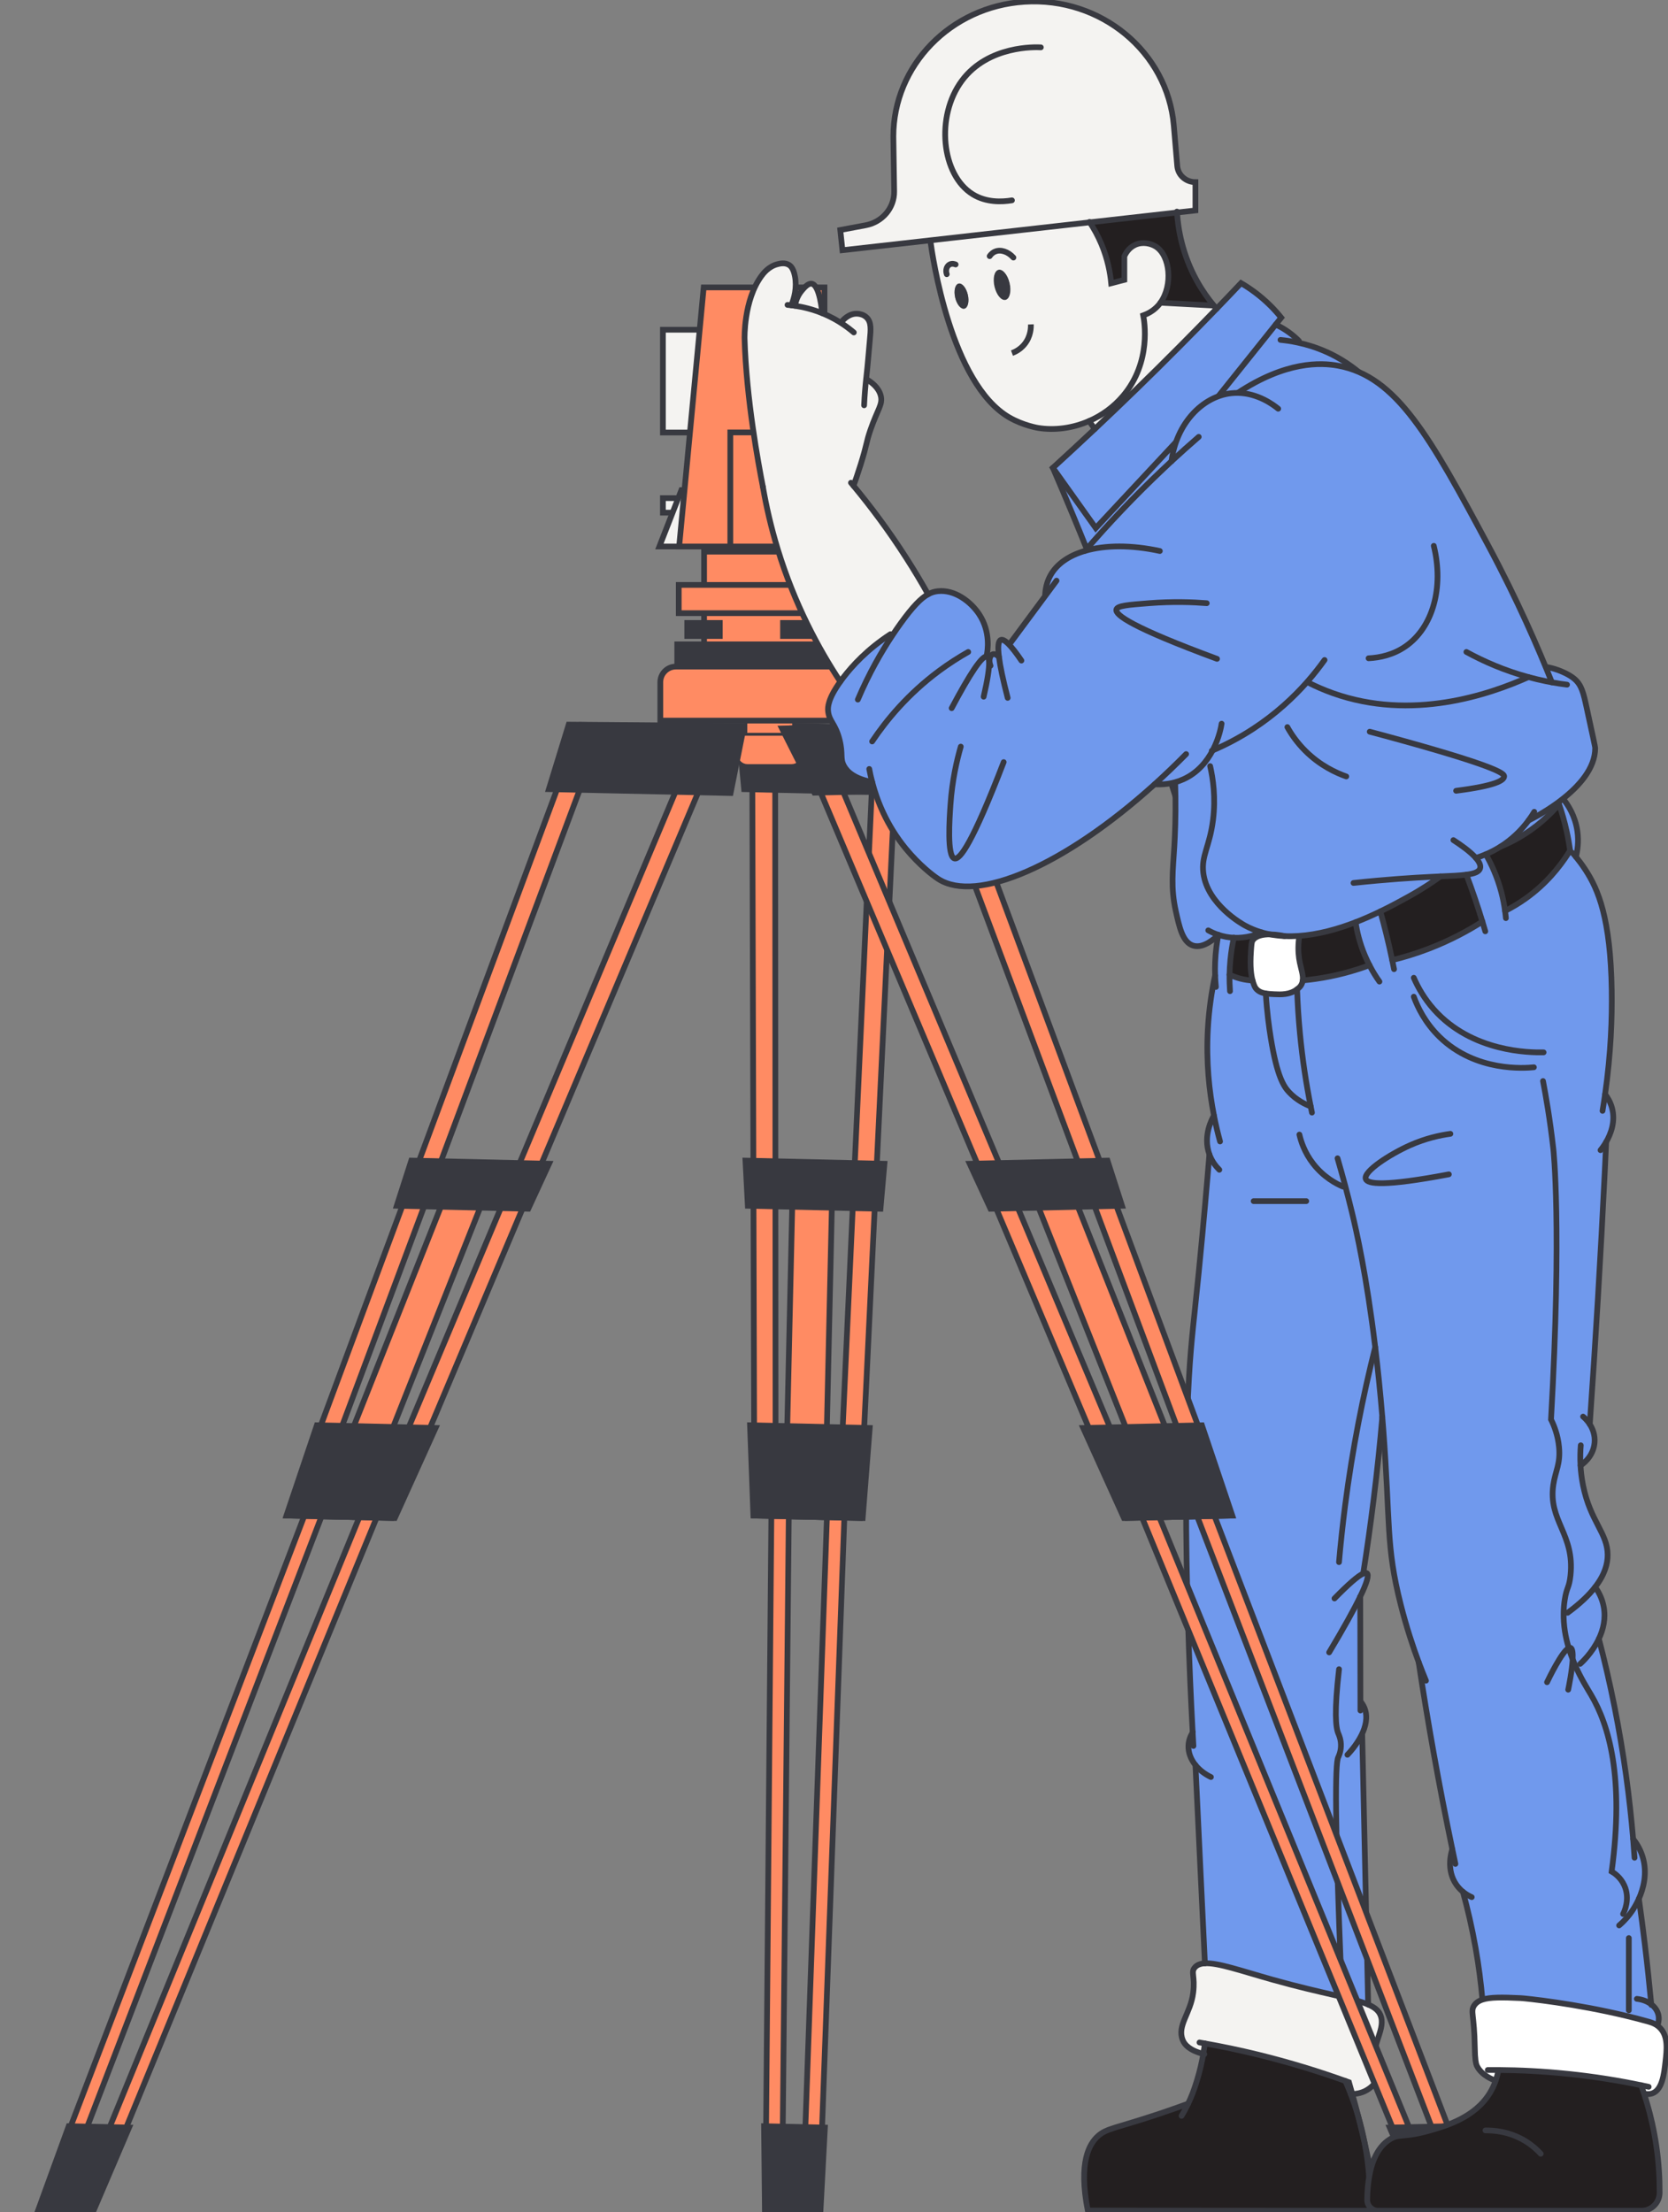 <svg width="175" height="232" viewBox="0 0 175 232" fill="none" xmlns="http://www.w3.org/2000/svg">
<rect x="0" y="0" width="175" height="232" fill="#808080" stroke="none"/>
<g clip-path="url(#clip0_8626_22015)">
<path d="M80.959 155.248L80.301 231.715L85.928 231.842L88.722 155.424L80.959 155.248ZM84.32 228.068L82.079 228.016L82.755 159.028L86.757 159.12L84.32 228.068Z" fill="#FF8B63" stroke="#383940" stroke-width="0.6" stroke-miterlimit="10"/>
<path d="M80.16 222.982L86.546 223.128L86.082 231.845L80.251 231.714L80.16 222.982Z" fill="#383940" stroke="#383940" stroke-width="0.6" stroke-miterlimit="10"/>
<path d="M87.357 122.999L83.199 122.904L82.474 154.964L86.632 155.059L87.357 122.999Z" fill="#FF8B63" stroke="#383940" stroke-width="0.6" stroke-miterlimit="10"/>
<path d="M78.914 76.025L79.145 158.946L90.212 159.198L94.183 76.372L78.914 76.025ZM88.167 155.098L81.371 154.943L81.329 80.134L91.583 80.365L88.167 155.095V155.098Z" fill="#FF8B63" stroke="#383940" stroke-width="0.6" stroke-miterlimit="10"/>
<path d="M77.484 76.413L95.395 76.4L94.525 83.134L78.07 82.763L77.484 76.413Z" fill="#383940" stroke="#383940" stroke-width="0.6" stroke-miterlimit="10"/>
<path d="M78.691 149.473L91.248 149.759L90.508 159.205L79.043 158.944L78.691 149.473Z" fill="#383940" stroke="#383940" stroke-width="0.6" stroke-miterlimit="10"/>
<path d="M78.211 121.717L92.791 122.048L92.375 126.769L78.46 126.455L78.211 121.717Z" fill="#383940" stroke="#383940" stroke-width="0.6" stroke-miterlimit="10"/>
<path d="M83.268 71.713H78.25V78.93H83.268V71.713Z" fill="#FF8B63"/>
<path d="M83.115 71.865V78.778H78.401V71.865H83.115ZM83.419 71.561H78.098V79.082H83.419V71.561Z" fill="#383940"/>
<path d="M78.418 80.293C77.796 80.293 77.289 79.785 77.289 79.161V77.008H84.188V79.161C84.188 79.785 83.681 80.293 83.059 80.293H78.418Z" fill="#FF8B63"/>
<path d="M84.035 77.16V79.161C84.035 79.702 83.599 80.14 83.058 80.14H78.417C77.877 80.14 77.44 79.702 77.44 79.161V77.16H84.035ZM84.339 76.856H77.137V79.161C77.137 79.87 77.71 80.444 78.417 80.444H83.058C83.765 80.444 84.339 79.87 84.339 79.161V76.856Z" fill="#383940"/>
<path d="M69.55 53.764V52.241H76.167V53.764H69.55Z" fill="#F4F3F1" stroke="#383940" stroke-width="0.6"/>
<path d="M71.489 51.398H84.266V57.312H69.181L71.489 51.398Z" fill="#F4F3F1" stroke="#383940" stroke-width="0.6"/>
<path d="M73.87 67.922V57.853H86.782V67.922H73.87Z" fill="#FF8B63" stroke="#383940" stroke-width="0.6"/>
<path d="M71.21 64.304V61.343H89.471V64.304H71.21Z" fill="#FF8B63" stroke="#383940" stroke-width="0.6"/>
<path d="M89.771 67.428H70.91V69.986H89.771V67.428Z" fill="#383940"/>
<path d="M89.615 67.579V69.833H71.057V67.579H89.615ZM89.918 67.275H70.754V70.137H89.918V67.275Z" fill="#383940"/>
<path d="M69.277 75.573V71.548C69.277 70.642 70.011 69.907 70.912 69.907H89.563C90.465 69.907 91.199 70.642 91.199 71.548V75.573H69.277Z" fill="#FF8B63" stroke="#383940" stroke-width="0.6"/>
<path d="M69.55 45.359V34.581H77.287V45.359H69.55Z" fill="#F4F3F1" stroke="#383940" stroke-width="0.6"/>
<path d="M73.829 30.142H86.504V57.313H71.255L73.829 30.142Z" fill="#FF8B63" stroke="#383940" stroke-width="0.6"/>
<path d="M75.669 65.184H71.953V66.85H75.669V65.184Z" fill="#383940"/>
<path d="M75.517 65.335V66.698H72.104V65.335H75.517ZM75.82 65.031H71.801V67.002H75.82V65.031Z" fill="#383940"/>
<path d="M85.72 65.184H82.004V66.85H85.72V65.184Z" fill="#383940"/>
<path d="M85.568 65.335V66.698H82.155V65.335H85.568ZM85.871 65.031H81.852V67.002H85.871V65.031Z" fill="#383940"/>
<path d="M76.621 57.764V45.35H83.863V57.764" stroke="#383940" stroke-width="0.6" stroke-miterlimit="10"/>
<path d="M33.351 155.246L4.082 231.713L9.661 231.84L41.048 155.422L33.351 155.246ZM9.467 228.066L7.243 228.014L33.734 159.027L37.699 159.118L9.467 228.066Z" fill="#FF8B63" stroke="#383940" stroke-width="0.6" stroke-miterlimit="10"/>
<path d="M7.211 222.98L13.54 223.126L9.814 231.843L4.035 231.712L7.211 222.98Z" fill="#383940" stroke="#383940" stroke-width="0.6" stroke-miterlimit="10"/>
<path d="M39.107 155.052L34.984 154.958L47.705 122.898L51.828 122.993L39.107 155.052Z" fill="#FF8B63" stroke="#383940" stroke-width="0.6" stroke-miterlimit="10"/>
<path d="M60.951 76.025L30.152 158.946L41.125 159.198L76.089 76.372L60.951 76.025ZM40.616 155.095L33.878 154.94L61.827 80.131L71.993 80.362L40.613 155.092L40.616 155.095Z" fill="#FF8B63" stroke="#383940" stroke-width="0.6" stroke-miterlimit="10"/>
<path d="M59.667 75.994L78.051 76.143L76.65 83.169L57.586 82.761L59.667 75.994Z" fill="#383940" stroke="#383940" stroke-width="0.6" stroke-miterlimit="10"/>
<path d="M33.246 149.471L45.697 149.757L41.422 159.203L30.055 158.942L33.246 149.471Z" fill="#383940" stroke="#383940" stroke-width="0.6" stroke-miterlimit="10"/>
<path d="M43.152 121.715L57.605 122.046L55.426 126.767L41.629 126.453L43.152 121.715Z" fill="#383940" stroke="#383940" stroke-width="0.6" stroke-miterlimit="10"/>
<path d="M173.973 211.233C174.085 211.643 174.022 212.03 173.937 212.303L173.7 212.313C173.427 212.154 173.169 212.078 173.011 212.033C172.259 211.82 171.498 211.619 170.742 211.44L170.891 210.831V209.627H171.731C172.32 209.688 172.848 209.895 173.245 210.199C173.606 210.472 173.861 210.828 173.973 211.233Z" fill="#7099ED"/>
<path d="M171.34 192.856C171.637 193.227 172.065 193.85 172.329 194.708C172.878 196.481 172.387 198.127 171.944 199.121C171.756 199.544 171.577 199.851 171.489 200C171.304 200.313 171.04 200.712 170.666 201.138L170.29 200.724C170.384 200.541 171.073 199.155 170.409 197.716C170.023 196.883 169.377 196.442 169.089 196.271C170.427 186.381 168.804 180.931 166.929 177.743C166.565 177.123 165.843 176 165.215 174.544L165.788 174.495C165.946 174.355 167.044 173.351 167.745 171.867C168.34 174.133 168.892 176.514 169.389 179.005C170.366 183.914 170.979 188.555 171.34 192.856Z" fill="#7099ED"/>
<path d="M165.791 174.496L165.218 174.545C165.142 174.371 165.069 174.195 165 174.016C165.033 173.38 164.984 172.884 164.772 172.811C164.72 172.793 164.66 172.802 164.59 172.835C164.25 171.707 164.026 170.454 164.053 169.134L164.472 169.14C165.797 168.17 166.726 167.267 167.36 166.439H167.363C167.733 166.963 168.091 167.644 168.252 168.48C168.494 169.742 168.206 170.907 167.748 171.868C167.047 173.353 165.949 174.356 165.791 174.496Z" fill="#7099ED"/>
<path d="M152.37 193.933C151.684 190.642 151.026 187.266 150.407 183.799C149.831 180.575 149.309 177.409 148.839 174.31C148.235 172.683 147.561 170.661 146.967 168.319C145.377 162.084 145.878 159.715 145.125 149.87C145.092 149.447 145.059 149.027 145.025 148.617C144.786 151.384 144.488 154.237 144.124 157.169C143.794 159.864 143.423 162.479 143.023 165.016V165.022C143.202 164.943 143.329 164.931 143.405 164.988C143.645 165.165 143.411 165.98 142.708 167.434C142.714 171.105 142.72 174.775 142.726 178.443H142.744C142.944 178.687 143.078 178.93 143.166 179.158C143.53 180.095 143.266 181.108 142.838 181.968L142.917 181.99C143.126 191.403 143.335 200.816 143.542 210.226C141.922 209.526 138.797 209.101 133.527 207.622C130.151 206.674 127.782 205.825 126.41 205.904L125.418 185.107C124.924 184.493 124.654 183.781 124.684 183.066C124.705 182.51 124.909 182.038 125.13 181.679C124.76 174.748 124.435 166.126 124.441 156.929C124.451 147.789 124.781 143.3 125.045 140.469C125.224 138.559 125.382 137.281 125.764 133.464C126.289 128.194 126.653 123.899 126.884 121.074C126.165 119.103 127.184 117.29 127.36 116.989C126.856 114.437 126.529 111.369 126.72 107.917C126.835 105.836 127.123 103.954 127.478 102.302C127.463 101.861 127.46 101.393 127.481 100.9C127.524 99.817 127.657 98.856 127.818 98.041C128.07 98.123 128.343 98.196 128.64 98.251C128.916 98.303 129.186 98.333 129.444 98.342C129.292 99.036 129.162 99.808 129.08 100.66C129.028 101.204 129.001 101.721 128.992 102.214C129.298 102.36 129.684 102.515 130.142 102.634C130.624 102.759 131.055 102.81 131.407 102.825C131.431 102.914 131.455 102.993 131.48 103.066C131.61 103.467 131.701 103.592 131.762 103.668C132.017 103.984 132.381 104.124 132.796 104.191C132.918 106.119 133.133 107.71 133.321 108.86C133.986 112.95 134.702 113.96 135.232 114.532C136.015 115.374 136.913 115.806 137.511 116.034C137.041 113.689 136.643 111.131 136.382 108.379C136.227 106.77 136.13 105.225 136.082 103.747C136.24 103.625 136.361 103.531 136.476 103.358C136.588 103.187 136.646 103.008 136.67 102.819C137.104 102.78 137.547 102.728 138.002 102.664C140.132 102.363 142.031 101.834 143.675 101.223C143.511 100.909 143.354 100.575 143.202 100.219C142.635 98.878 142.359 97.658 142.219 96.718C143.147 96.359 144.021 95.967 144.816 95.584C145.022 96.32 145.219 97.077 145.414 97.853C145.653 98.82 145.869 99.763 146.06 100.687C147.231 100.404 148.52 100.018 149.882 99.495C152.136 98.631 154.014 97.609 155.519 96.651C155.282 95.864 155.021 95.061 154.742 94.243C154.448 93.376 154.148 92.54 153.841 91.731C154.679 91.624 155.167 91.442 155.282 91.073C155.382 90.76 155.188 90.377 154.839 89.976C155.149 89.881 155.498 89.76 155.877 89.595C156.441 90.581 157.069 91.907 157.503 93.549C157.691 94.258 157.815 94.924 157.897 95.535H157.9C158.577 95.192 159.305 94.769 160.045 94.243C162.208 92.704 163.637 90.9 164.55 89.471H165.005C165.102 89.583 165.212 89.711 165.333 89.857C165.633 90.228 165.994 90.703 166.364 91.274C167.663 93.275 168.973 96.296 169.089 103.887C169.131 106.734 169.01 110.432 168.394 114.757C168.67 115.11 168.949 115.581 169.113 116.171C169.51 117.604 168.986 118.93 168.506 119.76C168.461 120.77 168.412 121.782 168.364 122.798C167.927 131.731 167.399 140.587 166.786 149.368C167.089 149.842 167.363 150.511 167.284 151.333C167.138 152.832 165.955 153.601 165.815 153.69C165.849 154.325 165.931 155.031 166.082 155.785C166.847 159.572 168.655 160.782 168.661 163.063C168.664 163.963 168.388 165.101 167.35 166.439C166.716 167.266 165.788 168.17 164.462 169.14L164.044 169.134C164.016 170.454 164.241 171.707 164.581 172.835C164.705 173.246 164.845 173.641 164.99 174.015C165.06 174.195 165.133 174.371 165.209 174.544C165.837 176.001 166.559 177.123 166.923 177.744C168.797 180.931 170.421 186.381 169.083 196.272C169.371 196.442 170.017 196.883 170.402 197.717C171.067 199.155 170.378 200.542 170.284 200.725L170.66 201.138C171.033 200.712 171.297 200.314 171.482 200.001C171.57 199.852 171.749 199.545 171.937 199.122C172.159 200.691 172.368 202.288 172.562 203.912C172.82 206.047 173.042 208.143 173.236 210.199C172.838 209.894 172.311 209.688 171.722 209.627H170.882V210.831L170.733 211.439C165.263 210.107 160.042 209.572 159.52 209.548C157.606 209.456 156.332 209.441 155.525 209.709V209.703C155.373 208.015 155.143 206.19 154.8 204.253C154.424 202.127 153.966 200.168 153.477 198.398C153.247 198.209 153.01 197.972 152.801 197.677C151.663 196.071 152.285 194.161 152.364 193.933H152.37Z" fill="#7099ED"/>
<path d="M164.732 89.189C164.675 89.28 164.617 89.374 164.556 89.472C163.643 90.901 162.214 92.705 160.051 94.244C159.311 94.77 158.583 95.193 157.906 95.536H157.903C157.821 94.925 157.697 94.259 157.509 93.55C157.075 91.908 156.447 90.582 155.883 89.597C156.356 89.396 156.878 89.134 157.415 88.797C158.637 88.292 160.206 87.477 161.771 86.141C162.475 85.539 163.067 84.931 163.549 84.362C163.558 84.353 163.564 84.347 163.57 84.338C163.861 85.186 164.141 86.138 164.371 87.185C164.526 87.887 164.644 88.559 164.732 89.189Z" fill="#231F20"/>
<path d="M164.09 83.896C164.49 84.407 165.252 85.526 165.488 87.144C165.658 88.309 165.488 89.273 165.337 89.857C165.215 89.711 165.106 89.583 165.009 89.471H164.554C164.614 89.373 164.672 89.279 164.73 89.188C164.642 88.558 164.523 87.886 164.369 87.184C164.138 86.137 163.859 85.185 163.568 84.337C163.562 84.346 163.556 84.352 163.547 84.361L163.383 84.218C163.541 84.103 163.701 83.984 163.859 83.859L164.09 83.896Z" fill="#7099ED"/>
<path d="M163.384 84.219L163.548 84.362C163.066 84.93 162.474 85.539 161.77 86.141C160.205 87.476 158.637 88.291 157.414 88.796C157.557 88.705 157.702 88.608 157.848 88.507C158.992 87.707 159.805 86.807 160.369 86.044C160.548 85.958 161.91 85.289 163.384 84.219Z" fill="#7099ED"/>
<path d="M154.747 94.243C155.026 95.061 155.287 95.864 155.523 96.651C154.019 97.609 152.141 98.631 149.887 99.495C148.524 100.018 147.235 100.405 146.064 100.687C145.873 99.763 145.658 98.82 145.418 97.853C145.224 97.077 145.027 96.32 144.82 95.584C146.013 95.009 147.026 94.45 147.766 94.042C149.213 93.242 150.354 92.469 151.121 91.91C152.253 91.861 153.166 91.822 153.846 91.731C154.152 92.54 154.452 93.376 154.747 94.243Z" fill="#231F20"/>
<path d="M126.404 214.301C126.362 214.654 126.307 215.022 126.24 215.402C124.806 215.031 124.287 214.444 124.09 213.957C123.462 212.427 124.915 211.168 125.185 208.984C125.403 207.239 124.912 206.849 125.355 206.338C125.591 206.062 125.943 205.928 126.41 205.904C127.782 205.824 130.151 206.673 133.527 207.622C138.797 209.1 141.922 209.526 143.542 210.225C144.315 210.557 144.746 210.949 144.904 211.551C145.292 213.039 143.712 214.669 144.312 216.685C144.379 216.907 144.622 217.625 144.312 218.291C144.133 218.674 143.839 218.896 143.639 219.042C143.002 219.511 142.301 219.599 141.873 219.605C141.758 219.188 141.643 218.778 141.524 218.37C141.4 218.325 141.276 218.279 141.151 218.236C138.391 217.245 135.336 216.299 132.005 215.481C130.063 215.006 128.194 214.617 126.404 214.301Z" fill="#F4F3F1"/>
<path d="M143.172 224.714C143.736 227.169 144.203 229.547 144.586 231.847C134.432 231.84 124.278 231.831 114.124 231.825C113.132 226.746 114.282 224.83 115.204 224.006C116.123 223.185 117.088 223.197 121.687 221.658C122.949 221.235 123.978 220.867 124.651 220.618C124.794 220.32 124.948 219.973 125.1 219.59C125.161 219.435 125.358 218.912 125.585 218.169C125.883 217.193 126.095 216.262 126.244 215.402C126.31 215.022 126.365 214.654 126.408 214.301C128.197 214.617 130.066 215.006 132.008 215.481C135.339 216.299 138.394 217.245 141.154 218.236C141.346 218.668 141.531 219.124 141.716 219.602C141.989 220.317 142.25 221.083 142.489 221.898C142.732 222.847 142.959 223.787 143.172 224.714Z" fill="#231F20"/>
<path d="M138.008 102.665C137.553 102.729 137.11 102.78 136.677 102.82C136.746 102.266 136.51 101.634 136.367 100.94C136.255 100.399 136.164 99.632 136.258 98.659L136.231 98.157C138.29 98.023 140.366 97.436 142.225 96.719C142.365 97.659 142.641 98.878 143.208 100.219C143.36 100.575 143.518 100.91 143.681 101.223C142.037 101.834 140.138 102.364 138.008 102.665Z" fill="#231F20"/>
<path d="M131.414 102.825C131.265 102.275 131.131 101.396 131.247 99.735C131.292 99.115 131.313 98.798 131.407 98.652C131.747 98.12 132.524 97.986 133.252 97.992C133.753 98.09 134.262 98.147 134.775 98.172C135.257 98.196 135.743 98.19 136.231 98.157L136.258 98.658C136.164 99.632 136.255 100.398 136.368 100.939C136.51 101.633 136.747 102.266 136.677 102.819C136.653 103.008 136.595 103.187 136.483 103.357C136.368 103.531 136.246 103.625 136.089 103.747C135.324 104.334 134.417 104.303 133.689 104.267C133.382 104.252 133.079 104.236 132.803 104.191C132.387 104.124 132.023 103.984 131.769 103.668C131.708 103.592 131.617 103.467 131.486 103.065C131.462 102.992 131.438 102.913 131.414 102.825Z" fill="white"/>
<path d="M123.325 83.524C120.273 73.868 116.696 63.962 112.504 53.873C111.83 52.255 111.15 50.65 110.465 49.062C111.924 47.73 113.389 46.373 114.861 44.99C117.816 42.21 120.795 39.317 123.786 36.306C125.093 34.992 126.377 33.682 127.639 32.377C128.506 31.48 129.359 30.586 130.205 29.691C131.131 30.23 132.204 30.987 133.266 32.036C133.703 32.468 134.085 32.9 134.419 33.314C134.225 33.554 134.034 33.797 133.84 34.038C134.252 34.226 134.738 34.494 135.247 34.865C135.66 35.163 135.997 35.47 136.273 35.747L136.227 35.944C136.652 36.036 137.107 36.154 137.586 36.306C143.736 38.256 147.045 43.539 151.368 51.048C155.458 58.147 158.892 64.524 161.698 69.95L162.162 69.938C162.496 69.99 162.954 70.084 163.479 70.276C163.646 70.337 164.58 70.68 165.19 71.2C165.933 71.833 166.131 72.672 166.452 74.147C167.059 76.936 167.359 78.329 167.362 78.424C167.38 80.583 165.621 82.493 163.861 83.859C163.704 83.983 163.543 84.102 163.385 84.217C161.911 85.288 160.548 85.957 160.369 86.042C159.805 86.806 158.992 87.706 157.848 88.506C157.703 88.606 157.557 88.703 157.415 88.795C156.878 89.132 156.356 89.394 155.883 89.595C155.503 89.759 155.155 89.88 154.845 89.975C155.194 90.376 155.388 90.759 155.288 91.073C155.173 91.441 154.684 91.623 153.847 91.73C153.167 91.821 152.254 91.86 151.123 91.909C150.355 92.469 149.215 93.241 147.767 94.041C147.027 94.449 146.014 95.008 144.822 95.583C144.027 95.966 143.153 96.359 142.225 96.718C140.365 97.435 138.29 98.022 136.23 98.156C135.742 98.189 135.256 98.196 134.774 98.171C134.574 98.129 133.931 97.998 133.251 97.992C132.951 97.937 132.653 97.864 132.359 97.779C131.853 98.007 130.791 98.405 129.45 98.345C129.192 98.332 128.922 98.302 128.646 98.25C128.349 98.196 128.076 98.123 127.824 98.037C127.502 98.36 126.307 99.488 125.206 99.175C124.059 98.85 123.719 97.143 123.364 95.565C122.809 93.077 123.055 91.307 123.206 88.746C123.282 87.463 123.352 85.689 123.325 83.527V83.524Z" fill="#7099ED"/>
<path d="M133.687 104.268C134.415 104.305 135.322 104.335 136.086 103.748C136.135 105.226 136.232 106.771 136.387 108.38C136.648 111.133 137.045 113.69 137.515 116.035C136.918 115.807 136.02 115.375 135.237 114.533C134.706 113.961 133.99 112.951 133.326 108.861C133.138 107.711 132.922 106.12 132.801 104.195C133.077 104.238 133.38 104.253 133.687 104.268Z" fill="#7099ED"/>
<path d="M133.249 97.992C132.521 97.986 131.745 98.12 131.405 98.652C131.311 98.798 131.29 99.115 131.244 99.735C131.129 101.396 131.262 102.274 131.411 102.825C131.059 102.81 130.628 102.758 130.146 102.633C129.688 102.515 129.302 102.36 128.996 102.214C129.005 101.721 129.033 101.204 129.084 100.659C129.166 99.808 129.296 99.035 129.448 98.345C130.789 98.406 131.851 98.007 132.357 97.779C132.652 97.865 132.949 97.938 133.249 97.992Z" fill="#231F20"/>
<path d="M127.353 32.044H127.347L121.749 31.746C123.066 29.912 122.772 26.813 121.261 25.858C120.751 25.535 119.887 25.322 119.101 25.678C118.382 26.004 118.06 26.654 117.96 26.883V29.349C117.502 29.468 117.041 29.59 116.58 29.708C116.48 28.637 116.222 27.199 115.561 25.617C115.178 24.705 114.745 23.939 114.332 23.318L123.488 22.287C123.603 24.015 124.034 26.682 125.581 29.468C126.148 30.484 126.761 31.338 127.353 32.044Z" fill="#231F20"/>
<path d="M114.332 23.318L97.607 25.203L88.385 26.24L88.16 24.121L90.812 23.625C92.574 23.299 93.836 21.803 93.812 20.079L93.73 14.525C93.73 14.455 93.727 14.388 93.727 14.318C93.727 6.876 99.731 0.684 107.476 0.185C115.512 -0.335 122.493 5.446 123.151 13.165L123.512 17.414C123.555 17.892 123.779 18.315 124.122 18.616C124.465 18.92 124.92 19.102 125.42 19.102V22.071L123.488 22.287L114.332 23.318Z" fill="#F4F3F1"/>
<path d="M127.347 32.047H127.353C127.447 32.16 127.544 32.272 127.638 32.379C126.376 33.684 125.093 34.994 123.785 36.308C120.794 39.319 117.815 42.212 114.86 44.991C114.663 44.712 114.463 44.435 114.266 44.155C115.597 43.577 116.838 42.692 117.842 41.5C120.834 37.95 120.054 33.638 119.942 33.078C120.348 32.932 120.973 32.643 121.501 32.056C121.589 31.959 121.674 31.856 121.75 31.746L127.347 32.047Z" fill="#F4F3F1"/>
<path d="M105.93 29.683C106.136 30.556 105.942 31.35 105.502 31.454C105.062 31.557 104.54 30.933 104.337 30.061C104.131 29.185 104.322 28.394 104.765 28.291C105.205 28.187 105.726 28.811 105.93 29.683Z" fill="#383940"/>
<path d="M100.569 29.745C100.205 29.833 100.048 30.487 100.214 31.214C100.384 31.938 100.818 32.455 101.182 32.37C101.549 32.281 101.707 31.624 101.537 30.901C101.367 30.177 100.936 29.66 100.569 29.745ZM121.259 25.858C122.77 26.813 123.064 29.912 121.748 31.746C121.672 31.855 121.587 31.959 121.499 32.056C120.971 32.643 120.346 32.932 119.94 33.078C120.052 33.638 120.832 37.95 117.84 41.5C116.836 42.692 115.595 43.577 114.264 44.155C112.516 44.918 110.617 45.159 108.9 44.879C108.9 44.879 107.356 44.626 105.9 43.787C99.741 40.241 97.806 26.728 97.618 25.317L97.606 25.204L114.33 23.318C114.743 23.939 115.177 24.705 115.559 25.618C116.22 27.199 116.478 28.638 116.578 29.708C117.039 29.59 117.501 29.468 117.959 29.349V26.883C118.059 26.655 118.38 26.004 119.099 25.678C119.885 25.323 120.75 25.535 121.259 25.858ZM105.499 31.454C105.939 31.351 106.133 30.557 105.927 29.684C105.724 28.811 105.202 28.188 104.762 28.291C104.319 28.394 104.128 29.185 104.334 30.061C104.538 30.934 105.059 31.558 105.499 31.454Z" fill="#F4F3F1"/>
<path d="M100.215 31.212C100.048 30.486 100.206 29.832 100.57 29.744C100.937 29.658 101.368 30.175 101.538 30.899C101.708 31.623 101.55 32.28 101.183 32.368C100.819 32.453 100.385 31.936 100.215 31.212Z" fill="#383940"/>
<path d="M114.266 44.154C114.463 44.434 114.663 44.711 114.86 44.991" stroke="#383940" stroke-width="0.6" stroke-miterlimit="10" stroke-linecap="round"/>
<path d="M114.304 23.271C114.313 23.287 114.325 23.302 114.334 23.317C114.746 23.938 115.18 24.704 115.563 25.616C116.224 27.198 116.482 28.637 116.582 29.707C117.043 29.588 117.504 29.467 117.962 29.348V26.882C118.062 26.654 118.384 26.003 119.103 25.677C119.889 25.321 120.753 25.534 121.263 25.857C122.774 26.812 123.068 29.911 121.751 31.745C121.675 31.854 121.59 31.958 121.503 32.055C120.975 32.642 120.35 32.931 119.943 33.077C120.055 33.636 120.835 37.949 117.844 41.498C116.84 42.691 115.599 43.576 114.267 44.154C112.52 44.917 110.621 45.157 108.903 44.877C108.903 44.877 107.359 44.625 105.903 43.786C99.745 40.239 97.809 26.727 97.621 25.315" stroke="#383940" stroke-width="0.6" stroke-miterlimit="10" stroke-linecap="round"/>
<path d="M123.48 22.189C123.48 22.223 123.48 22.253 123.487 22.287C123.602 24.014 124.033 26.682 125.58 29.468C126.147 30.483 126.76 31.338 127.351 32.044C127.446 32.159 127.543 32.272 127.637 32.378" stroke="#383940" stroke-width="0.6" stroke-miterlimit="10" stroke-linecap="round"/>
<path d="M121.75 31.746L127.347 32.047" stroke="#383940" stroke-width="0.6" stroke-miterlimit="10" stroke-linecap="round"/>
<path d="M127.812 41.568C129.82 39.056 131.831 36.547 133.84 34.038C134.034 33.797 134.225 33.554 134.419 33.314C134.085 32.9 133.703 32.468 133.266 32.036C132.204 30.987 131.131 30.23 130.205 29.691C129.359 30.586 128.506 31.48 127.639 32.377C126.377 33.682 125.093 34.992 123.786 36.306C120.795 39.317 117.816 42.21 114.861 44.99C113.389 46.373 111.924 47.73 110.465 49.062C111.964 51.167 113.465 53.271 114.964 55.379L123.392 46.346" stroke="#383940" stroke-width="0.6" stroke-miterlimit="10" stroke-linecap="round"/>
<path d="M137.708 41.602C137.004 41.365 136.133 41.134 135.126 41C133.725 40.815 132.508 40.882 131.586 41" stroke="#383940" stroke-width="0.6" stroke-miterlimit="10" stroke-linecap="round"/>
<path d="M134.344 35.647C134.844 35.695 135.487 35.78 136.225 35.944C136.649 36.036 137.104 36.154 137.584 36.306C143.733 38.256 147.043 43.539 151.366 51.048C155.455 58.147 158.89 64.524 161.696 69.95C161.881 70.312 162.066 70.668 162.248 71.021" stroke="#383940" stroke-width="0.6" stroke-miterlimit="10" stroke-linecap="round"/>
<path d="M123.325 83.524C120.273 73.868 116.696 63.962 112.504 53.874C111.83 52.256 111.15 50.65 110.465 49.062" stroke="#383940" stroke-width="0.6" stroke-miterlimit="10" stroke-linecap="round"/>
<path d="M133.84 34.039C134.252 34.228 134.738 34.495 135.247 34.866C135.66 35.164 135.997 35.472 136.273 35.748" stroke="#383940" stroke-width="0.6" stroke-miterlimit="10" stroke-linecap="round"/>
<path d="M162.16 69.939C162.494 69.991 162.952 70.085 163.477 70.277C163.644 70.338 164.578 70.681 165.188 71.202C165.931 71.834 166.128 72.674 166.45 74.149C167.057 76.938 167.357 78.331 167.36 78.425C167.378 80.584 165.619 82.494 163.859 83.86C163.701 83.985 163.54 84.103 163.383 84.219C161.908 85.289 160.546 85.958 160.367 86.044" stroke="#383940" stroke-width="0.6" stroke-miterlimit="10" stroke-linecap="round"/>
<path d="M143.707 76.736C144.538 76.955 145.767 77.287 147.247 77.697C157.562 80.565 157.82 81.183 157.808 81.429C157.787 81.846 156.91 82.406 152.769 82.932" stroke="#383940" stroke-width="0.6" stroke-miterlimit="10" stroke-linecap="round"/>
<path d="M135.066 76.254C135.464 76.972 136.058 77.854 136.926 78.721C138.504 80.305 140.206 81.062 141.246 81.43" stroke="#383940" stroke-width="0.6" stroke-miterlimit="10" stroke-linecap="round"/>
<path d="M123.292 82.035C123.307 82.552 123.319 83.048 123.325 83.525C123.352 85.691 123.283 87.464 123.207 88.748C123.055 91.308 122.809 93.078 123.364 95.566C123.719 97.145 124.059 98.851 125.206 99.176C126.307 99.49 127.502 98.361 127.824 98.042" stroke="#383940" stroke-width="0.6" stroke-miterlimit="10" stroke-linecap="round"/>
<path d="M142.004 92.598C145.444 92.23 148.241 92.05 150.168 91.956C150.501 91.941 150.817 91.925 151.12 91.91C152.252 91.862 153.165 91.822 153.845 91.731C154.682 91.624 155.17 91.442 155.286 91.074C155.386 90.761 155.191 90.377 154.843 89.976C154.272 89.319 153.274 88.616 152.485 88.106" stroke="#383940" stroke-width="0.6" stroke-miterlimit="10" stroke-linecap="round"/>
<path d="M154.844 89.976C155.153 89.881 155.502 89.76 155.881 89.595C156.355 89.395 156.876 89.133 157.413 88.796C157.556 88.704 157.702 88.607 157.847 88.507C158.991 87.707 159.804 86.806 160.368 86.043C160.614 85.709 160.814 85.398 160.969 85.137" stroke="#383940" stroke-width="0.6" stroke-miterlimit="10" stroke-linecap="round"/>
<path d="M151.122 91.909C150.355 92.469 149.214 93.241 147.767 94.041C147.027 94.449 146.014 95.008 144.821 95.583C144.027 95.966 143.153 96.359 142.225 96.718C140.365 97.435 138.29 98.022 136.23 98.156C135.741 98.189 135.256 98.196 134.774 98.171C134.261 98.147 133.751 98.089 133.251 97.992C132.95 97.937 132.653 97.864 132.359 97.779C131.767 97.606 131.185 97.371 130.627 97.067C130.341 96.915 126.652 94.85 126.246 91.535C126.024 89.74 126.913 88.789 127.265 86C127.563 83.636 127.262 81.647 126.965 80.346" stroke="#383940" stroke-width="0.6" stroke-miterlimit="10" stroke-linecap="round"/>
<path d="M142.223 96.719C142.362 97.659 142.638 98.878 143.206 100.219C143.357 100.575 143.515 100.91 143.679 101.223C144.025 101.898 144.389 102.473 144.725 102.944" stroke="#383940" stroke-width="0.6" stroke-miterlimit="10" stroke-linecap="round"/>
<path d="M144.82 95.584C145.027 96.32 145.224 97.077 145.418 97.853C145.658 98.82 145.873 99.763 146.064 100.687C146.131 101.01 146.198 101.326 146.258 101.642" stroke="#383940" stroke-width="0.6" stroke-miterlimit="10" stroke-linecap="round"/>
<path d="M155.527 96.652C155.63 96.996 155.734 97.337 155.831 97.671" stroke="#383940" stroke-width="0.6" stroke-miterlimit="10" stroke-linecap="round"/>
<path d="M153.848 91.731C154.154 92.54 154.454 93.376 154.749 94.243C155.028 95.061 155.289 95.864 155.525 96.651" stroke="#383940" stroke-width="0.6" stroke-miterlimit="10" stroke-linecap="round"/>
<path d="M155.883 89.596C156.447 90.581 157.075 91.907 157.509 93.549C157.697 94.258 157.821 94.924 157.903 95.535C157.943 95.797 157.97 96.046 157.991 96.287" stroke="#383940" stroke-width="0.6" stroke-miterlimit="10" stroke-linecap="round"/>
<path d="M157.414 88.797C158.637 88.292 160.205 87.477 161.77 86.141C162.474 85.539 163.066 84.931 163.548 84.362C163.557 84.353 163.563 84.347 163.569 84.338C163.861 85.186 164.14 86.138 164.37 87.185C164.525 87.887 164.643 88.559 164.731 89.189" stroke="#383940" stroke-width="0.6" stroke-miterlimit="10" stroke-linecap="round"/>
<path d="M164.09 83.897C164.49 84.407 165.252 85.527 165.488 87.145C165.658 88.309 165.488 89.274 165.337 89.858" stroke="#383940" stroke-width="0.6" stroke-miterlimit="10" stroke-linecap="round"/>
<path d="M129.449 98.345C130.79 98.406 131.852 98.007 132.359 97.779" stroke="#383940" stroke-width="0.6" stroke-miterlimit="10" stroke-linecap="round"/>
<path d="M126.766 97.57C127.048 97.728 127.403 97.899 127.824 98.039C128.076 98.124 128.349 98.197 128.647 98.252C128.923 98.303 129.193 98.334 129.45 98.343" stroke="#383940" stroke-width="0.6" stroke-miterlimit="10" stroke-linecap="round"/>
<path d="M129.45 98.342C129.299 99.035 129.168 99.808 129.086 100.659C129.035 101.204 129.007 101.721 128.998 102.213C128.989 102.837 129.01 103.418 129.047 103.947" stroke="#383940" stroke-width="0.6" stroke-miterlimit="10" stroke-linecap="round"/>
<path d="M127.825 98.041C127.664 98.856 127.53 99.817 127.488 100.9C127.467 101.393 127.47 101.861 127.485 102.302C127.5 102.731 127.53 103.132 127.567 103.506" stroke="#383940" stroke-width="0.6" stroke-miterlimit="10" stroke-linecap="round"/>
<path d="M136.289 98.373C136.277 98.47 136.268 98.564 136.258 98.658C136.164 99.632 136.255 100.398 136.368 100.939C136.51 101.633 136.747 102.266 136.677 102.819C136.653 103.008 136.595 103.187 136.483 103.357C136.368 103.531 136.246 103.625 136.089 103.747C135.324 104.334 134.417 104.303 133.689 104.267C133.382 104.252 133.079 104.236 132.803 104.191C132.387 104.124 132.023 103.984 131.769 103.668C131.708 103.592 131.617 103.467 131.486 103.065C131.462 102.992 131.438 102.913 131.414 102.825C131.265 102.275 131.131 101.396 131.247 99.735C131.292 99.115 131.313 98.798 131.407 98.652C131.747 98.12 132.524 97.986 133.252 97.992C133.932 97.999 134.575 98.129 134.775 98.172" stroke="#383940" stroke-width="0.6" stroke-miterlimit="10" stroke-linecap="round"/>
<path d="M136.676 102.819C137.11 102.78 137.553 102.728 138.008 102.664C140.137 102.363 142.036 101.834 143.681 101.223" stroke="#383940" stroke-width="0.6" stroke-miterlimit="10" stroke-linecap="round"/>
<path d="M146.066 100.688C147.237 100.405 148.527 100.019 149.889 99.496C152.143 98.632 154.021 97.61 155.526 96.652H155.529" stroke="#383940" stroke-width="0.6" stroke-miterlimit="10" stroke-linecap="round"/>
<path d="M157.906 95.535C158.583 95.191 159.311 94.768 160.051 94.242C162.214 92.703 163.643 90.9 164.556 89.47C164.617 89.373 164.674 89.279 164.732 89.188" stroke="#383940" stroke-width="0.6" stroke-miterlimit="10" stroke-linecap="round"/>
<path d="M165.012 89.471C165.109 89.583 165.218 89.711 165.339 89.857C165.64 90.228 166.001 90.703 166.371 91.274C167.669 93.275 168.98 96.296 169.095 103.887C169.138 106.734 169.016 110.432 168.4 114.757C168.318 115.326 168.231 115.909 168.13 116.5" stroke="#383940" stroke-width="0.6" stroke-miterlimit="10" stroke-linecap="round"/>
<path d="M128.996 102.215C129.302 102.361 129.688 102.516 130.146 102.635C130.628 102.759 131.059 102.811 131.411 102.826" stroke="#383940" stroke-width="0.6" stroke-miterlimit="10" stroke-linecap="round"/>
<path d="M136.086 103.748C136.134 105.226 136.232 106.771 136.386 108.38C136.647 111.133 137.045 113.69 137.515 116.035C137.557 116.254 137.6 116.47 137.645 116.683" stroke="#383940" stroke-width="0.6" stroke-miterlimit="10" stroke-linecap="round"/>
<path d="M132.801 104.193C132.922 106.119 133.138 107.709 133.326 108.859C133.99 112.95 134.706 113.959 135.237 114.531C136.02 115.373 136.918 115.805 137.515 116.033" stroke="#383940" stroke-width="0.6" stroke-miterlimit="10" stroke-linecap="round"/>
<path d="M148.328 102.543C148.783 103.592 149.448 104.748 150.427 105.852C154.435 110.365 160.533 110.393 161.95 110.365" stroke="#383940" stroke-width="0.6" stroke-miterlimit="10" stroke-linecap="round"/>
<path d="M148.328 104.529C148.744 105.658 149.526 107.276 151.028 108.742C154.838 112.455 160.035 112.02 160.93 111.929" stroke="#383940" stroke-width="0.6" stroke-miterlimit="10" stroke-linecap="round"/>
<path d="M136.328 118.988C136.486 119.67 136.85 120.85 137.769 122.036C138.886 123.477 140.223 124.159 140.888 124.441" stroke="#383940" stroke-width="0.6" stroke-miterlimit="10" stroke-linecap="round"/>
<path d="M145.027 148.617C145.061 149.028 145.094 149.447 145.127 149.87C145.88 159.715 145.379 162.084 146.969 168.319C147.564 170.661 148.237 172.684 148.841 174.311C149.114 175.044 149.375 175.695 149.608 176.26" stroke="#383940" stroke-width="0.6" stroke-miterlimit="10" stroke-linecap="round"/>
<path d="M140.328 121.475C140.865 123.312 141.375 125.209 141.848 127.168C142.297 129.035 143.368 133.71 144.284 141.289C144.551 143.485 144.806 145.924 145.027 148.61" stroke="#383940" stroke-width="0.6" stroke-miterlimit="10" stroke-linecap="round"/>
<path d="M168.4 114.758C168.676 115.111 168.955 115.582 169.119 116.172C169.517 117.605 168.992 118.931 168.513 119.761C168.249 120.22 167.997 120.527 167.918 120.622" stroke="#383940" stroke-width="0.6" stroke-miterlimit="10" stroke-linecap="round"/>
<path d="M168.513 119.76C168.468 120.77 168.419 121.782 168.371 122.798C167.934 131.731 167.406 140.587 166.793 149.368" stroke="#383940" stroke-width="0.6" stroke-miterlimit="10" stroke-linecap="round"/>
<path d="M127.482 102.303C127.127 103.954 126.838 105.837 126.723 107.917C126.532 111.369 126.86 114.438 127.363 116.99C127.554 117.975 127.776 118.884 128.003 119.709" stroke="#383940" stroke-width="0.6" stroke-miterlimit="10" stroke-linecap="round"/>
<path d="M127.363 116.99C127.187 117.291 126.168 119.104 126.887 121.075C127.16 121.823 127.593 122.349 127.927 122.678" stroke="#383940" stroke-width="0.6" stroke-miterlimit="10" stroke-linecap="round"/>
<path d="M148.84 174.311C149.31 177.41 149.832 180.576 150.408 183.8C151.027 187.267 151.685 190.643 152.371 193.934C152.477 194.448 152.586 194.962 152.696 195.473" stroke="#383940" stroke-width="0.6" stroke-miterlimit="10" stroke-linecap="round"/>
<path d="M152.373 193.934C152.294 194.162 151.672 196.072 152.81 197.678C153.019 197.973 153.256 198.21 153.486 198.398C153.835 198.684 154.175 198.858 154.409 198.961" stroke="#383940" stroke-width="0.6" stroke-miterlimit="10" stroke-linecap="round"/>
<path d="M153.484 198.398C153.973 200.169 154.431 202.127 154.807 204.253C155.15 206.19 155.38 208.015 155.529 209.703" stroke="#383940" stroke-width="0.6" stroke-miterlimit="10" stroke-linecap="round"/>
<path d="M166.091 148.564C166.137 148.601 166.483 148.881 166.795 149.367C167.098 149.842 167.371 150.511 167.293 151.332C167.147 152.832 165.964 153.601 165.824 153.689" stroke="#383940" stroke-width="0.6" stroke-miterlimit="10" stroke-linecap="round"/>
<path d="M165.849 151.572C165.804 152.129 165.773 152.85 165.822 153.689C165.855 154.325 165.937 155.03 166.089 155.785C166.853 159.571 168.661 160.782 168.667 163.063C168.67 163.963 168.394 165.1 167.357 166.439C166.723 167.266 165.794 168.169 164.469 169.139" stroke="#383940" stroke-width="0.6" stroke-miterlimit="10" stroke-linecap="round"/>
<path d="M167.361 166.441C167.731 166.961 168.089 167.643 168.249 168.479C168.492 169.741 168.204 170.906 167.746 171.867C167.045 173.351 165.947 174.355 165.789 174.495" stroke="#383940" stroke-width="0.6" stroke-miterlimit="10" stroke-linecap="round"/>
<path d="M167.746 171.867C168.341 174.133 168.893 176.514 169.39 179.005C170.367 183.914 170.98 188.555 171.341 192.856C171.396 193.522 171.447 194.179 171.49 194.827" stroke="#383940" stroke-width="0.6" stroke-miterlimit="10" stroke-linecap="round"/>
<path d="M162.309 176.42C162.482 176.052 163.88 173.169 164.587 172.834C164.657 172.801 164.717 172.792 164.769 172.81C164.981 172.883 165.03 173.379 164.996 174.014C164.936 175.219 164.587 176.922 164.529 177.202" stroke="#383940" stroke-width="0.6" stroke-miterlimit="10" stroke-linecap="round"/>
<path d="M171.342 192.857C171.64 193.228 172.068 193.852 172.331 194.71C172.881 196.483 172.389 198.128 171.946 199.123C171.758 199.545 171.579 199.853 171.491 200.002C171.306 200.315 171.042 200.713 170.669 201.139C170.444 201.395 170.181 201.662 169.871 201.927" stroke="#383940" stroke-width="0.6" stroke-miterlimit="10" stroke-linecap="round"/>
<path d="M171.945 199.121C172.167 200.69 172.376 202.287 172.57 203.911C172.828 206.046 173.05 208.142 173.244 210.198C173.247 210.222 173.247 210.243 173.25 210.268" stroke="#383940" stroke-width="0.6" stroke-miterlimit="10" stroke-linecap="round"/>
<path d="M173.698 212.313C173.861 212.407 174.028 212.532 174.186 212.696C175.032 213.584 174.875 214.959 174.729 216.245C174.59 217.483 174.401 219.147 173.37 219.533C172.924 219.7 172.496 219.563 172.496 219.563C172.49 219.563 172.487 219.56 172.487 219.56C171.932 219.423 159.433 219.141 156.867 218.189C156.678 218.119 155.45 217.662 154.967 216.686C154.964 216.677 154.943 216.644 154.922 216.592C154.852 216.422 154.746 216.029 154.728 214.682C154.679 211.346 154.261 210.968 154.646 210.351C154.837 210.047 155.125 209.843 155.532 209.709C156.339 209.442 157.613 209.457 159.527 209.548C160.049 209.572 165.27 210.108 170.74 211.44C171.495 211.619 172.257 211.82 173.009 212.033C173.167 212.078 173.425 212.155 173.698 212.313Z" fill="white" stroke="#383940" stroke-width="0.6" stroke-miterlimit="10" stroke-linecap="round"/>
<path d="M171.73 209.627C172.319 209.688 172.847 209.895 173.244 210.199C173.605 210.472 173.86 210.828 173.972 211.233C174.085 211.643 174.021 212.03 173.936 212.303" stroke="#383940" stroke-width="0.6" stroke-miterlimit="10" stroke-linecap="round"/>
<path d="M125.422 185.107L126.414 205.901" stroke="#383940" stroke-width="0.6" stroke-miterlimit="10" stroke-linecap="round"/>
<path d="M126.884 121.074C126.653 123.9 126.289 128.194 125.764 133.465C125.382 137.282 125.224 138.559 125.045 140.469C124.781 143.301 124.451 147.79 124.441 156.929C124.435 166.126 124.76 174.749 125.13 181.68C125.157 182.164 125.182 182.638 125.209 183.103" stroke="#383940" stroke-width="0.6" stroke-miterlimit="10" stroke-linecap="round"/>
<path d="M143.023 165.017C143.424 162.48 143.794 159.864 144.125 157.17C144.489 154.238 144.786 151.385 145.026 148.617V148.611" stroke="#383940" stroke-width="0.6" stroke-miterlimit="10" stroke-linecap="round"/>
<path d="M142.71 167.438C142.046 168.815 140.96 170.768 139.449 173.292" stroke="#383940" stroke-width="0.6" stroke-miterlimit="10" stroke-linecap="round"/>
<path d="M140.008 167.638C141.482 166.13 142.489 165.257 143.029 165.023C143.205 164.944 143.333 164.931 143.409 164.989C143.648 165.166 143.415 165.981 142.711 167.434" stroke="#383940" stroke-width="0.6" stroke-miterlimit="10" stroke-linecap="round"/>
<path d="M142.918 181.99C143.127 191.403 143.337 200.816 143.543 210.226" stroke="#383940" stroke-width="0.6" stroke-miterlimit="10" stroke-linecap="round"/>
<path d="M142.711 167.434C142.717 171.105 142.723 174.775 142.729 178.443V179.386" stroke="#383940" stroke-width="0.6" stroke-miterlimit="10" stroke-linecap="round"/>
<path d="M161.887 113.373C162.157 114.775 162.609 117.299 162.967 120.472C162.967 120.472 163.88 128.495 162.727 148.866C162.888 149.185 163.067 149.593 163.222 150.08C163.379 150.566 163.507 151.126 163.567 151.755C163.737 153.535 163.182 154.258 162.967 155.724C162.412 159.529 165.23 160.846 164.769 165.229C164.629 166.546 164.374 166.433 164.168 167.756C164.095 168.221 164.056 168.681 164.05 169.134C164.022 170.454 164.247 171.707 164.587 172.835C164.711 173.246 164.851 173.641 164.996 174.015C165.066 174.195 165.139 174.371 165.215 174.544C165.843 176.001 166.565 177.124 166.929 177.744C168.804 180.931 170.427 186.382 169.089 196.272C169.377 196.442 170.023 196.883 170.408 197.717C171.073 199.155 170.384 200.542 170.29 200.725" stroke="#383940" stroke-width="0.6" stroke-miterlimit="10" stroke-linecap="round"/>
<path d="M170.891 203.252V210.831" stroke="#383940" stroke-width="0.6" stroke-miterlimit="10" stroke-linecap="round"/>
<path d="M141.712 219.603C141.761 219.603 141.816 219.603 141.873 219.603C142.301 219.597 143.002 219.509 143.639 219.04C143.839 218.894 144.133 218.672 144.312 218.289C144.622 217.623 144.379 216.905 144.312 216.683C143.712 214.667 145.292 213.037 144.904 211.549C144.746 210.947 144.315 210.555 143.542 210.223C141.922 209.524 138.797 209.098 133.527 207.62C130.151 206.671 127.782 205.823 126.41 205.902C125.943 205.926 125.591 206.06 125.355 206.337C124.912 206.847 125.403 207.237 125.185 208.983C124.915 211.166 123.462 212.425 124.09 213.955C124.287 214.442 124.806 215.029 126.24 215.4C126.277 215.412 126.316 215.421 126.356 215.43" stroke="#383940" stroke-width="0.6" stroke-miterlimit="10" stroke-linecap="round"/>
<path d="M125.846 214.201C126.031 214.235 126.219 214.265 126.408 214.302C128.197 214.618 130.066 215.007 132.008 215.482C135.339 216.3 138.394 217.246 141.154 218.237C141.279 218.28 141.403 218.325 141.528 218.371C141.646 218.778 141.761 219.189 141.876 219.606C142.086 220.36 142.289 221.123 142.489 221.899C142.732 222.848 142.959 223.788 143.172 224.715C143.736 227.17 144.203 229.548 144.586 231.847C134.432 231.841 124.278 231.832 114.124 231.826C113.132 226.747 114.282 224.831 115.204 224.007C116.123 223.185 117.088 223.198 121.687 221.659C122.949 221.236 123.978 220.868 124.651 220.619" stroke="#383940" stroke-width="0.6" stroke-miterlimit="10" stroke-linecap="round"/>
<path d="M140.487 175.055C139.975 179.507 140.135 181.153 140.408 181.794C140.466 181.925 140.715 182.451 140.684 183.154C140.66 183.78 140.427 184.234 140.396 184.3C140.072 185 140.035 190.779 140.727 207.622" stroke="#383940" stroke-width="0.6" stroke-miterlimit="10" stroke-linecap="round"/>
<path d="M140.484 163.827C140.651 161.896 140.864 159.916 141.124 157.89C141.898 151.905 143.005 146.36 144.283 141.29C144.283 141.29 144.286 141.284 144.286 141.281" stroke="#383940" stroke-width="0.6" stroke-miterlimit="10" stroke-linecap="round"/>
<path d="M152.169 118.908C151.117 119.051 149.606 119.364 147.928 120.11C145.853 121.034 143.023 122.847 143.287 123.641C143.469 124.176 145.146 124.456 152.009 123.157" stroke="#383940" stroke-width="0.6" stroke-miterlimit="10" stroke-linecap="round"/>
<path d="M131.527 125.967H137.046" stroke="#383940" stroke-width="0.6" stroke-miterlimit="10" stroke-linecap="round"/>
<path d="M141.152 218.236C141.343 218.668 141.529 219.124 141.714 219.602C141.987 220.317 142.248 221.083 142.487 221.898C142.772 222.877 142.997 223.817 143.17 224.714C143.419 226.016 143.564 227.221 143.646 228.297" stroke="#383940" stroke-width="0.6" stroke-miterlimit="10" stroke-linecap="round"/>
<path d="M126.407 214.299C126.365 214.655 126.31 215.023 126.243 215.403C126.095 216.264 125.882 217.194 125.585 218.171C125.357 218.913 125.16 219.436 125.099 219.591C124.948 219.974 124.793 220.321 124.65 220.619C124.535 220.865 124.426 221.078 124.329 221.258C124.189 221.519 124.062 221.735 123.965 221.899" stroke="#383940" stroke-width="0.6" stroke-miterlimit="10" stroke-linecap="round"/>
<path d="M125.147 181.652C125.147 181.652 125.135 181.671 125.132 181.68C124.91 182.039 124.707 182.51 124.686 183.067C124.656 183.781 124.926 184.493 125.42 185.107C125.827 185.609 126.382 186.047 127.046 186.366" stroke="#383940" stroke-width="0.6" stroke-miterlimit="10" stroke-linecap="round"/>
<path d="M142.748 178.443C142.948 178.687 143.081 178.93 143.169 179.158C143.533 180.095 143.269 181.108 142.842 181.968C142.296 183.066 141.479 183.915 141.367 184.03" stroke="#383940" stroke-width="0.6" stroke-miterlimit="10" stroke-linecap="round"/>
<path d="M123.488 22.287L125.42 22.071V19.102C124.92 19.102 124.465 18.92 124.122 18.616C123.779 18.315 123.555 17.892 123.512 17.414L123.151 13.165C122.493 5.446 115.512 -0.335 107.476 0.185C99.731 0.684 93.727 6.876 93.727 14.318C93.727 14.388 93.73 14.455 93.73 14.525L93.812 20.079C93.836 21.803 92.574 23.299 90.812 23.625L88.16 24.121L88.385 26.24L97.607 25.203L114.332 23.318L123.488 22.287Z" stroke="#383940" stroke-width="0.6" stroke-miterlimit="10" stroke-linecap="round"/>
<path d="M109.202 4.967C108.69 4.936 103.69 4.736 100.923 8.455C98.138 12.196 98.766 18.346 102.055 20.374C103.478 21.256 105.113 21.183 106.169 21.01" stroke="#383940" stroke-width="0.6" stroke-miterlimit="10" stroke-linecap="round"/>
<path d="M103.832 26.863C104.038 26.562 104.272 26.434 104.402 26.383C104.988 26.136 105.758 26.386 106.323 27.012" stroke="#383940" stroke-width="0.6" stroke-miterlimit="10" stroke-linecap="round"/>
<path d="M100.262 27.737C100.214 27.716 99.907 27.588 99.631 27.737C99.328 27.898 99.176 28.333 99.331 28.759" stroke="#383940" stroke-width="0.6" stroke-miterlimit="10" stroke-linecap="round"/>
<path d="M106.172 37.031C106.451 36.928 107 36.685 107.464 36.128C108.177 35.267 108.165 34.279 108.153 34.023" stroke="#383940" stroke-width="0.6" stroke-miterlimit="10"/>
<path d="M118.293 155.424L149.68 231.842L155.259 231.715L125.99 155.248L118.293 155.424ZM121.642 159.12L125.607 159.028L152.098 228.016L149.874 228.068L121.639 159.12H121.642Z" fill="#FF8B63" stroke="#383940" stroke-width="0.6" stroke-miterlimit="10"/>
<path d="M152.133 222.982L145.805 223.128L149.53 231.845L155.309 231.714L152.133 222.982Z" fill="#383940" stroke="#383940" stroke-width="0.6" stroke-miterlimit="10"/>
<path d="M120.24 155.054L124.363 154.96L111.642 122.9L107.52 122.995L120.24 155.054Z" fill="#FF8B63" stroke="#383940" stroke-width="0.6" stroke-miterlimit="10"/>
<path d="M83.258 76.372L118.221 159.198L129.194 158.946L98.396 76.025L83.258 76.372ZM87.35 80.368L97.516 80.137L125.466 154.946L118.728 155.101L87.347 80.371L87.35 80.368Z" fill="#FF8B63" stroke="#383940" stroke-width="0.6" stroke-miterlimit="10"/>
<path d="M99.85 75.992L82.051 76.4L85.445 83.133L101.761 82.762L99.85 75.992Z" fill="#383940" stroke="#383940" stroke-width="0.6" stroke-miterlimit="10"/>
<path d="M126.099 149.473L113.648 149.759L117.923 159.205L129.287 158.944L126.099 149.473Z" fill="#383940" stroke="#383940" stroke-width="0.6" stroke-miterlimit="10"/>
<path d="M116.194 121.717L101.738 122.048L103.92 126.769L117.717 126.455L116.194 121.717Z" fill="#383940" stroke="#383940" stroke-width="0.6" stroke-miterlimit="10"/>
<path d="M89.547 50.946C91.364 53.136 93.23 55.627 95.041 58.449C95.89 59.766 96.664 61.062 97.371 62.324C96.63 62.731 95.781 63.595 94.501 65.365C94.222 65.752 93.927 66.177 93.621 66.64L93.421 66.509C90.96 68.115 89.413 69.836 88.5 71.022C88.379 71.18 88.263 71.336 88.16 71.482C85.876 68.023 83.37 63.388 81.598 57.607C80.888 55.28 80.388 53.078 80.039 51.05C79.569 48.647 78.301 41.84 78.119 35.526C78.119 35.526 78.003 31.5 79.89 28.939C80.063 28.704 80.621 27.947 81.568 27.707C81.805 27.646 82.351 27.506 82.8 27.795C82.942 27.889 83.24 28.13 83.4 28.969C83.628 30.164 83.327 31.268 83.021 32.017C83.145 32.032 83.276 32.05 83.412 32.071C84.225 32.193 85.205 32.418 86.258 32.844C86.655 33.005 87.065 33.197 87.481 33.422C87.745 33.565 87.996 33.714 88.23 33.866L88.321 33.723C88.363 33.665 89.058 32.78 90.068 32.911C90.199 32.926 90.611 32.984 90.93 33.3C91.44 33.799 91.361 34.59 91.261 35.648C91.139 36.931 91.048 38.218 90.9 39.498C90.891 39.577 90.881 39.663 90.872 39.754C91.458 40.091 92.177 40.639 92.401 41.481C92.647 42.412 92.077 42.899 91.321 45.092C90.857 46.442 90.991 46.49 90.302 48.702C89.999 49.672 89.726 50.453 89.547 50.946Z" fill="#F4F3F1"/>
<path d="M160.364 71.01C156.202 72.869 148.129 75.633 139.868 72.704C138.925 72.37 138.036 71.984 137.199 71.555L137.147 71.509C135.727 73.121 133.862 74.873 131.468 76.436C129.975 77.409 128.531 78.146 127.227 78.699C126.629 79.84 125.671 81.044 124.148 81.728C122.992 82.248 121.89 82.297 121.138 82.251C111.609 90.859 102.438 94.733 98.464 92.197C97.903 91.841 96.447 90.719 95.042 89.009C92.988 86.506 91.999 83.903 91.508 82.014C89.666 81.671 88.908 80.959 88.562 80.347C88.11 79.545 88.468 79.1 88.083 77.58C87.643 75.855 86.988 75.667 86.881 74.572C86.845 74.204 86.833 73.334 88.162 71.482C88.265 71.336 88.38 71.181 88.501 71.023C89.415 69.837 90.962 68.115 93.422 66.509L93.622 66.64C93.929 66.178 94.223 65.752 94.502 65.366C95.782 63.596 96.632 62.732 97.372 62.324C97.727 62.127 98.058 62.035 98.403 61.999C100.187 61.807 101.868 63.118 102.723 64.405C103.973 66.281 103.612 68.301 103.524 68.736L103.515 68.845C103.533 68.845 103.549 68.845 103.564 68.854C103.688 68.903 103.755 69.091 103.77 69.42H103.825C103.785 69.003 103.952 68.684 104.164 68.614C104.359 68.55 104.613 68.687 104.811 68.894C104.674 67.817 104.738 67.224 105.005 67.111C105.178 67.038 105.436 67.172 105.781 67.51L106.03 67.403C107.271 65.728 108.509 64.055 109.75 62.382L109.652 62.312C109.71 61.454 109.947 60.804 110.226 60.314C110.905 59.109 112.18 58.252 113.845 57.768C116.275 54.949 119.015 52.038 122.106 49.125C122.376 48.869 122.646 48.617 122.913 48.367C123.407 44.465 126.11 41.579 129.187 41.241C129.414 41.217 129.636 41.208 129.851 41.208C134.926 37.862 138.564 38.014 140.408 38.355C146.533 39.483 150.049 45.837 156.129 57.184C159.245 62.996 161.414 68.024 162.818 71.561C162.609 71.524 162.403 71.485 162.19 71.442C161.562 71.315 160.956 71.172 160.367 71.01H160.364Z" fill="#7099ED"/>
<path d="M85.14 29.751C85.999 29.854 86.245 32.664 86.26 32.844C85.207 32.418 84.227 32.193 83.414 32.071C83.463 31.743 83.608 31.083 84.121 30.475C84.367 30.183 84.77 29.708 85.14 29.751Z" fill="#F4F3F1"/>
<path d="M134.105 42.865C133.61 42.46 131.984 41.231 129.848 41.207C129.633 41.207 129.411 41.216 129.184 41.24C126.108 41.578 123.405 44.464 122.91 48.367V48.376" stroke="#383940" stroke-width="0.6" stroke-linecap="round" stroke-linejoin="round"/>
<path d="M110.848 60.895L109.747 62.382C108.506 64.055 107.268 65.727 106.027 67.403" stroke="#383940" stroke-width="0.6" stroke-linecap="round" stroke-linejoin="round"/>
<path d="M107.162 69.277C106.607 68.459 106.146 67.868 105.779 67.51C105.433 67.172 105.175 67.038 105.002 67.111C104.735 67.224 104.671 67.817 104.808 68.893C104.935 69.9 105.239 71.333 105.721 73.188" stroke="#383940" stroke-width="0.6" stroke-linecap="round" stroke-linejoin="round"/>
<path d="M91.199 80.645C91.272 81.038 91.369 81.5 91.506 82.014C91.997 83.903 92.986 86.506 95.04 89.009C96.445 90.718 97.901 91.841 98.462 92.197C102.436 94.733 111.607 90.858 121.136 82.251C122.237 81.257 123.341 80.198 124.443 79.082" stroke="#383940" stroke-width="0.6" stroke-linecap="round" stroke-linejoin="round"/>
<path d="M121.137 82.251C121.889 82.297 122.99 82.248 124.146 81.728C125.669 81.044 126.628 79.839 127.225 78.699C127.932 77.357 128.136 76.104 128.166 75.894" stroke="#383940" stroke-width="0.6" stroke-linecap="round" stroke-linejoin="round"/>
<path d="M127.133 78.74C127.163 78.728 127.193 78.713 127.227 78.698C128.531 78.144 129.975 77.408 131.468 76.435C133.862 74.872 135.727 73.12 137.147 71.508C137.863 70.696 138.467 69.914 138.967 69.215" stroke="#383940" stroke-width="0.6" stroke-linecap="round" stroke-linejoin="round"/>
<path d="M129.848 41.21H129.851C134.926 37.864 138.564 38.016 140.408 38.357C146.533 39.485 150.049 45.839 156.129 57.186C159.244 62.998 161.413 68.026 162.818 71.563" stroke="#383940" stroke-width="0.6" stroke-linecap="round" stroke-linejoin="round"/>
<path d="M143.586 69.036C144.751 68.978 146.183 68.683 147.487 67.77C150.33 65.784 151.501 61.605 150.427 57.244" stroke="#383940" stroke-width="0.6" stroke-linecap="round" stroke-linejoin="round"/>
<path d="M109.652 62.313C109.71 61.455 109.947 60.804 110.226 60.315C110.905 59.11 112.179 58.252 113.845 57.769C115.959 57.154 118.708 57.139 121.687 57.787" stroke="#383940" stroke-width="0.6" stroke-linecap="round" stroke-linejoin="round"/>
<path d="M126.608 63.26C125.161 63.145 123.068 63.062 120.547 63.26C118.332 63.433 117.225 63.519 117.125 63.923C116.985 64.486 118.723 65.784 127.688 69.097" stroke="#383940" stroke-width="0.6" stroke-linecap="round" stroke-linejoin="round"/>
<path d="M104.808 68.893C104.611 68.686 104.356 68.55 104.162 68.614C103.95 68.683 103.783 69.003 103.822 69.419C103.834 69.544 103.868 69.678 103.922 69.818" stroke="#383940" stroke-width="0.6" stroke-linecap="round" stroke-linejoin="round"/>
<path d="M101.581 68.373C100.601 68.927 99.57 69.581 98.52 70.359C95.25 72.786 93.002 75.517 91.5 77.759" stroke="#383940" stroke-width="0.6" stroke-linecap="round" stroke-linejoin="round"/>
<path d="M93.422 66.51C90.962 68.116 89.415 69.837 88.501 71.023C88.38 71.181 88.265 71.336 88.162 71.482C86.833 73.335 86.845 74.204 86.881 74.573C86.988 75.667 87.643 75.856 88.083 77.58C88.468 79.101 88.11 79.545 88.562 80.348C88.908 80.959 89.666 81.671 91.508 82.015" stroke="#383940" stroke-width="0.6" stroke-linecap="round" stroke-linejoin="round"/>
<path d="M90 73.368C91.186 70.582 92.482 68.35 93.619 66.64C93.926 66.178 94.22 65.752 94.499 65.366C95.779 63.596 96.629 62.732 97.369 62.325C97.724 62.127 98.055 62.036 98.4 61.999C100.184 61.808 101.865 63.118 102.72 64.405C103.97 66.281 103.609 68.301 103.521 68.736" stroke="#383940" stroke-width="0.6" stroke-linecap="round" stroke-linejoin="round"/>
<path d="M99.844 74.27C101.791 70.603 103.014 68.796 103.515 68.845C103.533 68.845 103.548 68.845 103.563 68.854C103.687 68.903 103.754 69.091 103.769 69.419C103.8 70.076 103.612 71.293 103.202 73.066" stroke="#383940" stroke-width="0.6" stroke-linecap="round" stroke-linejoin="round"/>
<path d="M100.801 78.301C100.391 79.718 99.9 81.808 99.721 84.377C99.618 85.847 99.341 89.822 100.139 90.031C100.7 90.18 101.993 88.529 105.303 79.925" stroke="#383940" stroke-width="0.6" stroke-linecap="round" stroke-linejoin="round"/>
<path d="M97.372 62.324C96.665 61.062 95.892 59.766 95.042 58.449C93.231 55.627 91.365 53.136 89.548 50.946C89.457 50.837 89.369 50.733 89.281 50.627" stroke="#383940" stroke-width="0.6" stroke-linecap="round" stroke-linejoin="round"/>
<path d="M80.039 51.049C80.388 53.077 80.888 55.279 81.598 57.606C83.37 63.388 85.876 68.023 88.16 71.481" stroke="#383940" stroke-width="0.6" stroke-linecap="round" stroke-linejoin="round"/>
<path d="M89.547 50.946C89.726 50.453 89.999 49.672 90.302 48.702C90.991 46.491 90.857 46.442 91.322 45.092C92.077 42.899 92.647 42.412 92.402 41.481C92.177 40.639 91.458 40.092 90.873 39.754" stroke="#383940" stroke-width="0.6" stroke-linecap="round" stroke-linejoin="round"/>
<path d="M90.659 42.507C90.711 41.373 90.796 40.436 90.872 39.755C90.881 39.663 90.89 39.578 90.899 39.499C91.048 38.219 91.139 36.932 91.26 35.649C91.36 34.59 91.439 33.8 90.929 33.301C90.611 32.985 90.198 32.927 90.068 32.912C89.058 32.781 88.363 33.666 88.32 33.724" stroke="#383940" stroke-width="0.6" stroke-linecap="round" stroke-linejoin="round"/>
<path d="M89.58 34.866C89.198 34.541 88.749 34.197 88.23 33.865C87.997 33.713 87.745 33.564 87.481 33.421C87.066 33.196 86.656 33.005 86.258 32.843C85.206 32.418 84.226 32.193 83.413 32.071C83.276 32.05 83.146 32.031 83.022 32.016C82.882 32.001 82.749 31.989 82.621 31.977" stroke="#383940" stroke-width="0.6" stroke-linecap="round" stroke-linejoin="round"/>
<path d="M83.021 32.02C83.327 31.268 83.628 30.164 83.4 28.969C83.24 28.13 82.942 27.889 82.8 27.795C82.351 27.506 81.805 27.646 81.568 27.707C80.621 27.947 80.063 28.704 79.89 28.939C78.003 31.5 78.119 35.526 78.119 35.526C78.301 41.84 79.569 48.647 80.039 51.05" stroke="#383940" stroke-width="0.6" stroke-linecap="round" stroke-linejoin="round"/>
<path d="M83.414 32.071C83.463 31.743 83.608 31.083 84.121 30.475C84.367 30.183 84.77 29.708 85.14 29.751C85.999 29.854 86.245 32.664 86.26 32.844" stroke="#383940" stroke-width="0.6" stroke-linecap="round" stroke-linejoin="round"/>
<path d="M125.766 45.815C124.823 46.633 123.87 47.481 122.912 48.366C122.645 48.616 122.375 48.868 122.105 49.123C119.013 52.037 116.274 54.948 113.844 57.767" stroke="#383940" stroke-width="0.6" stroke-linecap="round" stroke-linejoin="round"/>
<path d="M137.195 71.554C138.033 71.983 138.922 72.369 139.865 72.704C148.126 75.633 156.199 72.868 160.361 71.01" stroke="#383940" stroke-width="0.6" stroke-linecap="round" stroke-linejoin="round"/>
<path d="M153.848 68.373C155.644 69.355 157.822 70.32 160.361 71.01H160.364C160.953 71.171 161.559 71.314 162.187 71.442C162.4 71.484 162.606 71.524 162.815 71.56C163.358 71.661 163.892 71.74 164.408 71.804" stroke="#383940" stroke-width="0.6" stroke-linecap="round" stroke-linejoin="round"/>
<path d="M174.051 227.635C174.106 228.438 174.124 229.211 174.121 229.953C174.115 230.999 173.271 231.848 172.225 231.848H144.584C143.944 231.848 143.426 231.319 143.438 230.677C143.507 226.912 144.548 225.181 145.768 224.387C146.802 223.715 147.181 224.226 149.887 223.466C151.662 222.967 154.693 222.106 156.289 219.533C156.868 218.602 157.102 217.696 157.211 217.088C159.447 217.103 161.883 217.222 164.489 217.489C167.292 217.778 169.867 218.201 172.188 218.685C173.019 221.017 173.814 224.05 174.051 227.635Z" fill="#231F20"/>
<path d="M156.09 217.088C156.457 217.085 156.833 217.085 157.212 217.088C159.448 217.103 161.884 217.222 164.49 217.49C167.293 217.779 169.869 218.201 172.19 218.685C172.454 218.74 172.715 218.794 172.972 218.852" stroke="#383940" stroke-width="0.6" stroke-linecap="round" stroke-linejoin="round"/>
<path d="M157.211 217.088C157.102 217.696 156.868 218.602 156.289 219.533C154.693 222.106 151.662 222.967 149.887 223.466C147.181 224.226 146.802 223.715 145.768 224.387C144.548 225.181 143.507 226.912 143.438 230.677C143.426 231.319 143.944 231.848 144.584 231.848H172.225C173.271 231.848 174.115 230.999 174.121 229.953C174.124 229.211 174.106 228.438 174.051 227.635C173.814 224.05 173.019 221.017 172.188 218.685" stroke="#383940" stroke-width="0.6" stroke-linecap="round" stroke-linejoin="round"/>
<path d="M161.648 225.873C161.266 225.453 160.741 224.975 160.049 224.55C158.366 223.516 156.691 223.415 155.848 223.424" stroke="#383940" stroke-width="0.6" stroke-linecap="round" stroke-linejoin="round"/>
</g>
<defs>
<clipPath id="clip0_8626_22015">
<rect width="175" height="232" fill="white"/>
</clipPath>
</defs>
</svg>
